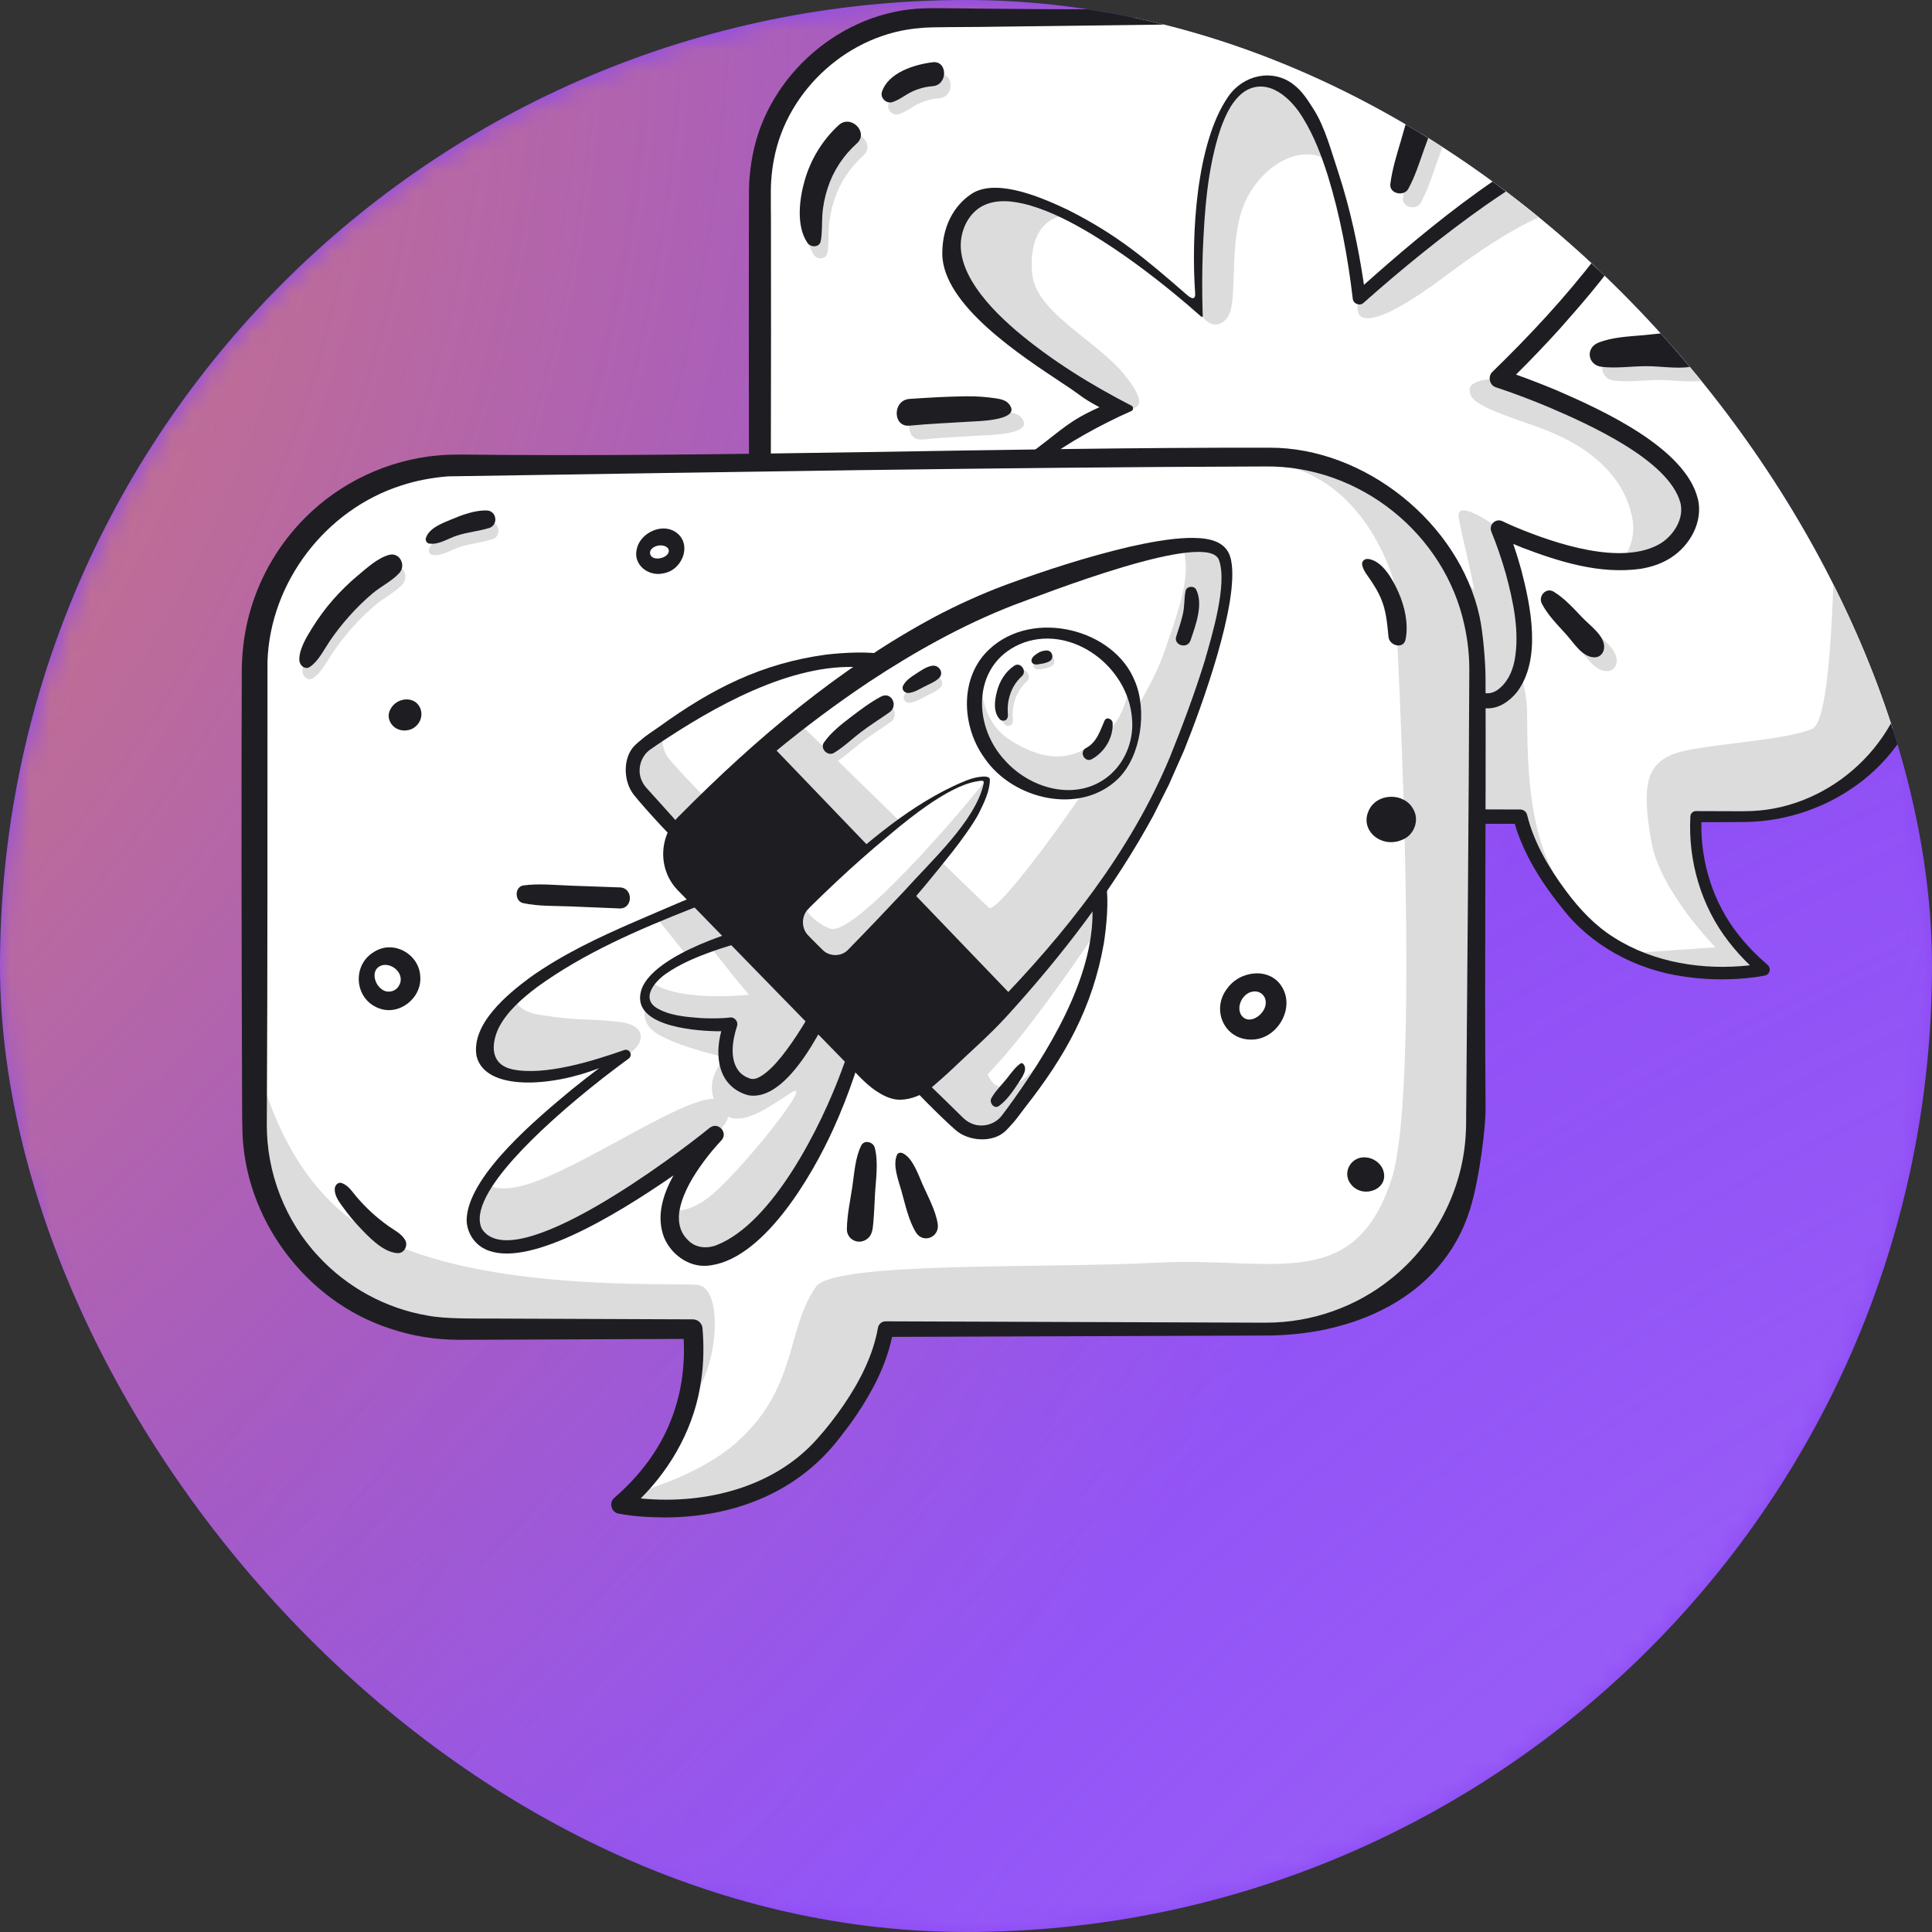 <svg width="96" height="96" viewBox="0 0 96 96" fill="none" xmlns="http://www.w3.org/2000/svg">
<rect x="0" y="0" width="96" height="96" fill="#333333" stroke="none"/>
<g clip-path="url(#clip0_2291_2626)">
<rect width="96" height="96" rx="48" fill="#8B47F4"/>
<mask id="mask0_2291_2626" style="mask-type:alpha" maskUnits="userSpaceOnUse" x="0" y="0" width="96" height="96">
<circle cx="48" cy="48" r="48" fill="#8B47F4"/>
</mask>
<g mask="url(#mask0_2291_2626)">
<circle cx="-50.503" cy="-1.928" r="133.538" fill="url(#paint0_radial_2291_2626)"/>
<circle cx="159.091" cy="189.468" r="189.216" fill="url(#paint1_radial_2291_2626)"/>
</g>
<path d="M86.557 0.881H46.398C41.627 0.881 37.76 4.75 37.76 9.52V31.94C37.76 36.711 41.628 40.579 46.398 40.579H75.539C75.83 41.767 76.549 43.328 78.12 45.197C81.684 49.434 87.632 48.177 87.632 48.177C84.655 45.641 84.173 42.614 84.271 40.579H86.558C91.329 40.579 95.196 36.711 95.196 31.94V9.52C95.196 4.749 91.328 0.881 86.558 0.881H86.557Z" fill="white"/>
<path d="M75.877 35.292C75.835 33.387 74.753 31.73 74.753 31.73L37.759 30.329V31.941C37.759 36.712 41.627 40.58 46.397 40.58H75.538C75.815 41.715 76.486 43.19 77.914 44.948C78.295 45.108 78.385 45.012 77.903 44.435C75.739 41.846 75.92 37.198 75.877 35.292Z" fill="#DCDCDC"/>
<path d="M89.768 1.498C91.015 2.997 90.793 3.75 90.793 3.75C90.793 3.75 92.07 35.251 90.067 36.202C88.744 36.83 84.217 36.986 83.059 37.503C81.902 38.02 81.533 38.904 82.054 41.826C82.496 44.297 85.241 47.072 85.241 47.072L80.928 47.367C84.157 48.912 87.63 48.178 87.63 48.178C84.653 45.642 84.171 42.615 84.269 40.58H86.555C91.327 40.58 95.194 36.711 95.194 31.941V9.521C95.194 5.885 92.947 2.774 89.767 1.499L89.768 1.498Z" fill="#DCDCDC"/>
<path d="M96 15.538C95.978 13.686 95.928 9.816 95.866 7.996C95.596 3.516 90.938 0.118 86.456 0.153C74.262 0.123 61.604 0.574 49.413 0.434C48.461 0.434 46.835 0.39 45.906 0.414C41.839 0.542 38.164 3.701 37.401 7.696C37.319 8.094 37.27 8.513 37.238 8.917C37.193 9.374 37.223 11.052 37.21 11.505C37.204 18.281 37.212 25.166 37.248 31.935C37.251 32.589 37.323 33.245 37.466 33.885C38.328 38 42.205 41.099 46.405 41.033C47.138 41.033 48.812 41.021 49.539 41.022C56.188 41.019 68.363 40.928 75.267 40.934C75.432 41.506 75.662 42.053 75.927 42.575C76.387 43.478 76.965 44.308 77.597 45.095C79.05 46.998 81.313 48.193 83.659 48.522C84.66 48.675 85.675 48.7 86.682 48.614C87.025 48.58 87.352 48.545 87.695 48.475C87.759 48.463 87.818 48.429 87.865 48.377C87.975 48.249 87.959 48.054 87.83 47.946C87.302 47.489 86.811 46.99 86.381 46.442C85.131 44.868 84.502 42.858 84.54 40.854C85.176 40.852 86.273 40.851 86.705 40.844C90.982 40.806 95.086 37.793 95.65 33.558L95.799 32.056C95.783 27.224 96.008 20.392 96 15.539V15.538ZM95.114 15.393C95.075 20.235 95.049 27.177 94.997 31.999L94.984 32.395L94.951 32.789L94.9 33.181C94.332 37.16 90.715 40.319 86.695 40.307C86.566 40.312 86.43 40.31 86.295 40.31L85.89 40.308L84.269 40.303C84.123 40.303 84 40.418 83.994 40.566C83.872 42.785 84.534 45.05 85.908 46.805C86.227 47.218 86.578 47.603 86.952 47.965C84.637 48.225 82.177 47.841 80.206 46.589C79.26 46.002 78.487 45.175 77.827 44.288C76.975 43.149 76.223 41.88 75.882 40.495C75.845 40.339 75.704 40.223 75.537 40.224C68.728 40.201 56.224 40.163 49.536 40.136C48.957 40.13 47.297 40.134 46.75 40.126C46.456 40.126 46.143 40.122 45.852 40.102C42.306 39.906 39.141 37.149 38.448 33.672C38.327 33.102 38.267 32.52 38.27 31.936C38.3 25.165 38.321 18.285 38.308 11.506C38.319 11.077 38.279 9.368 38.321 8.988C38.343 8.629 38.389 8.261 38.459 7.91C39.109 4.44 42.212 1.656 45.736 1.393L45.955 1.374C46.028 1.37 46.101 1.369 46.174 1.365L46.394 1.357L46.626 1.355C47.155 1.342 48.888 1.343 49.412 1.328C61.603 1.188 74.361 0.965 86.555 0.935C91 0.888 94.863 4.476 95.118 8.916C95.173 10.737 95.101 13.553 95.113 15.393H95.114Z" fill="#1E1E22"/>
<path d="M59.72 15.705C59.72 15.705 58.994 3.993 62.682 4.093C66.369 4.193 67.54 14.805 67.54 14.805C67.54 14.805 78.512 4.694 81.5 6.997C84.488 9.3 74.478 18.809 74.478 18.809C74.478 18.809 85.589 22.363 83.788 26.192C81.986 30.021 74.478 26.26 74.478 26.26C74.478 26.26 77.18 32.679 74.678 34.553C72.175 36.428 69.121 28.115 69.121 28.115C69.121 28.115 70.374 36.02 67.07 36.474C63.767 36.928 64.468 27.754 64.468 27.754C64.468 27.754 60.318 38.022 57.187 35.698C54.056 33.373 59.722 25.362 59.722 25.362C59.722 25.362 50.92 29.844 49.585 26.728C48.251 23.614 56.159 20.291 56.159 20.291C56.159 20.291 45.739 15.104 47.946 11C50.153 6.895 59.722 15.704 59.722 15.704L59.72 15.705Z" fill="white"/>
<path d="M62.681 4.092C58.993 3.992 59.719 15.704 59.719 15.704C59.719 15.704 60.31 16.577 60.962 15.815C61.612 15.054 60.912 11.736 62.013 9.741C62.981 7.988 64.813 7.157 66.019 8C65.261 5.906 64.178 4.132 62.681 4.091L62.681 4.092Z" fill="#DCDCDC"/>
<path d="M71.769 13.753C75.317 11.1 78.031 9.648 80.107 10.297C80.607 10.453 80.913 10.681 81.091 10.938C82.07 9.245 82.469 7.741 81.501 6.995C78.513 4.692 67.54 14.803 67.54 14.803C67.109 16.204 68.221 16.405 71.77 13.752L71.769 13.753Z" fill="#DCDCDC"/>
<path d="M74.476 18.808C74.476 18.808 73.024 18.808 73.024 19.359C73.024 19.909 73.475 20.21 76.228 21.154C78.981 22.098 80.632 23.613 81.083 25.615C81.311 26.627 80.957 27.396 80.551 27.91C81.938 27.904 83.182 27.474 83.786 26.191C85.588 22.362 74.475 18.808 74.475 18.808H74.476Z" fill="#DCDCDC"/>
<path d="M72.48 25.665C72.585 26.616 73.626 30.02 73.526 32.073C73.473 33.156 72.894 33.7 72.358 33.972C73.115 34.754 73.921 35.118 74.677 34.552C77.18 32.678 74.477 26.259 74.477 26.259C74.477 26.259 72.374 24.714 72.48 25.665Z" fill="#DCDCDC"/>
<path d="M68.126 30.616C67.782 32.613 67.569 34.124 66.478 34.922C66.035 35.245 65.555 35.194 65.14 35.019C65.54 35.979 66.149 36.6 67.069 36.474C70.373 36.02 69.12 28.114 69.12 28.114C68.764 27.219 68.471 28.619 68.127 30.617L68.126 30.616Z" fill="#DCDCDC"/>
<path d="M69.12 28.114C69.12 28.114 69.134 28.154 69.162 28.224C69.148 28.185 69.133 28.148 69.12 28.114Z" fill="#DCDCDC"/>
<path d="M64.015 26.728C63.465 26.89 60.712 31.822 58.659 33.139C57.626 33.802 56.824 33.43 56.281 32.897C56.142 34.061 56.353 35.08 57.185 35.697C60.069 37.839 63.82 29.289 64.391 27.933C64.471 27.61 64.515 27.424 64.515 27.424C64.515 27.424 64.565 26.567 64.014 26.728H64.015Z" fill="#DCDCDC"/>
<path d="M59.992 24.364C59.373 24.114 52.353 25.766 50.886 25.356C50.295 25.191 50.305 24.549 50.528 23.843C49.656 24.752 49.164 25.75 49.584 26.728C50.918 29.843 59.72 25.362 59.72 25.362C59.72 25.362 60.612 24.614 59.992 24.364Z" fill="#DCDCDC"/>
<path d="M55.907 18.658C54.505 16.906 51.476 15.555 51.289 13.602C51.145 12.106 51.631 10.964 52.748 10.736C50.701 9.748 48.787 9.432 47.944 10.999C45.737 15.104 56.157 20.29 56.157 20.29C56.157 20.29 57.308 20.408 55.907 18.657V18.658Z" fill="#DCDCDC"/>
<path d="M58.347 26.003C55.382 26.032 52.41 26.078 49.437 26.125C49.451 26.327 49.498 26.528 49.584 26.728C50.588 29.072 55.818 27.116 58.347 26.003Z" fill="#DCDCDC"/>
<path d="M65.641 25.97C63.531 25.966 61.415 25.977 59.297 25.995C58.042 27.932 54.589 33.771 57.185 35.698C60.316 38.022 64.466 27.754 64.466 27.754C64.466 27.754 63.765 36.928 67.069 36.474C70.372 36.02 69.12 28.115 69.12 28.115C69.12 28.115 72.174 36.428 74.676 34.553C75.199 34.162 75.494 33.57 75.635 32.882C74.062 28.946 69.868 25.95 65.641 25.971L65.641 25.97Z" fill="#DCDCDC"/>
<path d="M84.365 24.79C83.745 22.252 79.593 20.369 77.361 19.4C76.686 19.119 76.015 18.856 75.33 18.613C76.085 17.864 76.816 17.099 77.528 16.311C79.139 14.485 82.982 10.196 82.42 7.688C82.083 6.348 80.704 6.062 79.528 6.331C75.94 7.142 70.797 11.449 67.775 14.154C67.495 12.255 67.095 10.387 66.498 8.558C66.156 7.543 65.848 6.328 65.267 5.419C64.973 4.964 64.716 4.538 64.266 4.192C63.241 3.402 61.782 3.711 61.032 4.798C59.419 7.123 59.188 11.746 59.386 14.57C59.419 15.045 59.025 14.696 58.955 14.632C56.915 12.854 55.505 11.661 53.079 10.436C51.876 9.866 49.651 8.869 48.374 9.572C47.6 10.031 46.821 11.024 46.822 12.6C46.826 15.179 50.841 17.741 52.854 19.082C53.73 19.651 53.707 19.744 54.631 20.234C53.12 20.912 52.806 21.318 51.477 22.314C50.772 22.857 49.636 23.818 49.163 24.588C48.485 25.629 48.807 27.777 50.011 28.367C51.915 29.231 55.579 27.467 57.454 26.747C58.015 26.523 58.53 26.168 59.079 25.915C58.694 26.505 58.334 27.107 57.99 27.723C56.933 29.679 55.004 33.456 56.603 35.494C57.134 36.16 58.016 36.486 58.831 36.185C60.823 35.468 62.532 32.336 63.494 30.519C63.709 30.1 63.917 29.678 64.117 29.253C64.067 31.826 64.277 35.652 66.026 36.606C66.67 36.951 67.486 36.824 68.07 36.422C69.686 35.264 69.72 32.312 69.677 30.502C69.674 30.435 69.669 30.369 69.667 30.301C70.664 32.474 72.201 35.134 73.859 35.197C74.467 35.223 74.993 34.855 75.363 34.407C76.617 32.775 76.063 30.128 75.587 28.301C75.466 27.868 75.337 27.446 75.193 27.027C75.345 27.091 75.498 27.155 75.653 27.217C77.503 27.921 79.487 28.541 81.504 28.267C82.022 28.185 82.55 28.019 83.021 27.717C83.974 27.108 84.638 25.928 84.367 24.789L84.365 24.79ZM82.545 26.983C80.636 28.162 77.241 27 75.295 26.188C75.08 26.095 74.859 25.997 74.657 25.899C74.556 25.849 74.436 25.841 74.323 25.888C74.117 25.973 74.018 26.211 74.104 26.417C74.381 27.091 74.624 27.809 74.824 28.514C75.198 29.896 75.518 31.403 75.26 32.81C75.147 33.387 74.902 33.909 74.44 34.262C73.304 35.106 71.909 32.894 71.369 32.025C70.609 30.754 69.976 29.376 69.443 27.995C69.297 27.616 68.722 27.756 68.779 28.168C69.054 30.06 69.527 35.401 67.255 36.108C64.912 36.779 64.742 31.671 64.704 30.159C64.691 29.364 64.704 28.56 64.755 27.772C64.774 27.451 64.326 27.339 64.196 27.644C63.833 28.527 63.424 29.405 62.991 30.262C62.21 31.774 59.578 36.799 57.479 35.584C55.206 34.131 57.422 29.761 58.396 27.949C58.859 27.108 59.362 26.28 59.903 25.492C59.949 25.426 59.958 25.338 59.919 25.262C59.864 25.151 59.729 25.106 59.617 25.162C58.074 25.926 56.462 26.602 54.813 27.1C53.514 27.468 51.052 28.13 50.007 27.048C49.445 26.432 49.543 25.511 49.974 24.835C50.412 24.113 51.062 23.526 51.728 23.006C52.41 22.481 53.142 22.017 53.895 21.591C54.647 21.166 55.425 20.773 56.213 20.426C56.324 20.382 56.335 20.211 56.222 20.158C54.213 19.122 52.258 17.917 50.526 16.458C49.674 15.726 48.857 14.917 48.281 13.948C48.001 13.467 47.789 12.939 47.746 12.389C47.68 11.585 48.038 10.702 48.744 10.276C49.479 9.851 50.377 9.984 51.169 10.202C52.256 10.521 53.271 11.055 54.241 11.636C55.7 12.52 57.075 13.544 58.394 14.626C58.796 14.956 59.222 15.32 59.611 15.666L59.651 15.702C59.658 15.707 59.661 15.712 59.682 15.727C59.7 15.74 59.724 15.743 59.739 15.745C59.748 15.74 59.761 15.725 59.763 15.71C59.766 15.69 59.763 15.693 59.764 15.69V15.678L59.763 15.653C59.76 15.616 59.761 15.546 59.757 15.506C59.727 14.525 59.731 13.534 59.764 12.554C59.849 10.48 59.995 8.35 60.656 6.377C60.914 5.676 61.239 4.957 61.859 4.532C63.03 3.814 64.184 4.907 64.763 5.894C65.299 6.769 65.668 7.746 65.978 8.726C66.59 10.707 66.976 12.782 67.217 14.839C67.238 15.095 67.574 15.226 67.76 15.043C69.69 13.331 71.71 11.686 73.82 10.2C75.396 9.112 77.018 8.047 78.81 7.387C80.083 6.905 81.95 6.753 81.582 8.674C81.387 9.569 80.926 10.386 80.433 11.175C80.093 11.71 79.724 12.232 79.337 12.743C77.779 14.781 75.997 16.686 74.161 18.474C73.913 18.703 74.009 19.149 74.337 19.246C75.231 19.541 76.132 19.886 77.004 20.252C78.938 21.084 82.927 22.861 83.499 24.986C83.69 25.754 83.182 26.57 82.546 26.982L82.545 26.983Z" fill="#1E1E22"/>
<path d="M41.996 6.821C41.194 7.563 40.614 8.509 40.312 9.559C40.045 10.483 39.872 11.822 40.446 12.668C40.605 12.903 41.043 12.909 41.106 12.582C41.188 12.156 41.159 11.726 41.186 11.295C41.214 10.838 41.312 10.379 41.453 9.944C41.728 9.087 42.233 8.327 42.901 7.727C43.513 7.176 42.601 6.262 41.996 6.822V6.821Z" fill="#DCDCDC"/>
<path d="M46.669 3.693C45.776 3.802 44.463 4.202 44.148 5.164C44.05 5.465 44.364 5.764 44.66 5.676C45.008 5.571 45.297 5.319 45.624 5.163C45.951 5.007 46.307 4.909 46.669 4.882C47.437 4.823 47.417 3.602 46.669 3.693Z" fill="#DCDCDC"/>
<path d="M41.671 6.22C40.868 6.962 40.289 7.908 39.986 8.958C39.72 9.883 39.547 11.221 40.121 12.068C40.28 12.303 40.718 12.309 40.781 11.982C40.863 11.555 40.834 11.125 40.861 10.695C40.889 10.237 40.987 9.778 41.127 9.343C41.403 8.486 41.908 7.726 42.576 7.126C43.188 6.576 42.276 5.661 41.671 6.221V6.22Z" fill="#1E1E22"/>
<path d="M46.344 3.093C45.451 3.202 44.138 3.602 43.823 4.564C43.725 4.865 44.039 5.164 44.334 5.076C44.683 4.971 44.972 4.719 45.299 4.563C45.626 4.407 45.982 4.309 46.344 4.282C47.111 4.223 47.092 3.002 46.344 3.093Z" fill="#1E1E22"/>
<path d="M70.923 5.588C70.617 6.255 70.434 6.999 70.227 7.702C70.022 8.401 69.798 9.108 69.709 9.833C69.648 10.316 70.385 10.465 70.599 10.074C70.936 9.46 71.152 8.768 71.385 8.111C71.62 7.449 71.913 6.751 72.048 6.062C72.173 5.427 71.233 4.914 70.924 5.588H70.923Z" fill="#DCDCDC"/>
<path d="M84.636 17.279C83.913 17.122 83.04 17.274 82.305 17.34C81.567 17.405 80.74 17.435 80.046 17.713C79.392 17.974 79.512 18.829 80.208 18.913C80.922 18.999 81.671 18.885 82.389 18.881C83.126 18.877 83.914 19.022 84.636 18.914C85.472 18.789 85.417 17.449 84.636 17.279V17.279Z" fill="#DCDCDC"/>
<path d="M50.11 20.48C49.632 20.407 49.133 20.373 48.649 20.378C47.705 20.389 46.761 20.443 45.819 20.508C44.965 20.566 44.974 21.92 45.819 21.837C46.819 21.74 47.82 21.7 48.821 21.637C49.124 21.618 51.131 21.591 50.862 20.929C50.731 20.605 50.438 20.531 50.11 20.48Z" fill="#DCDCDC"/>
<path d="M79.264 31.389C78.823 30.93 78.375 30.422 77.828 30.089C77.442 29.854 77.046 30.311 77.237 30.68C77.53 31.249 78.019 31.737 78.445 32.208C78.826 32.629 79.245 33.352 79.862 33.349C80.13 33.349 80.314 33.135 80.332 32.88C80.375 32.288 79.641 31.781 79.264 31.389Z" fill="#DCDCDC"/>
<path d="M70.299 4.901C69.993 5.568 69.81 6.312 69.603 7.015C69.397 7.714 69.174 8.421 69.085 9.146C69.024 9.629 69.761 9.778 69.975 9.387C70.312 8.773 70.528 8.081 70.761 7.424C70.996 6.762 71.289 6.064 71.424 5.375C71.549 4.74 70.609 4.227 70.3 4.901H70.299Z" fill="#1E1E22"/>
<path d="M84.012 16.593C83.289 16.436 82.416 16.588 81.681 16.654C80.943 16.719 80.116 16.749 79.422 17.027C78.768 17.288 78.888 18.143 79.584 18.227C80.298 18.313 81.047 18.199 81.765 18.195C82.502 18.191 83.29 18.336 84.012 18.228C84.848 18.103 84.793 16.763 84.012 16.593V16.593Z" fill="#1E1E22"/>
<path d="M49.485 19.794C49.007 19.721 48.508 19.687 48.024 19.692C47.08 19.703 46.136 19.757 45.194 19.822C44.34 19.88 44.349 21.234 45.194 21.151C46.194 21.054 47.195 21.014 48.196 20.951C48.499 20.932 50.506 20.905 50.237 20.243C50.106 19.919 49.813 19.845 49.485 19.794Z" fill="#1E1E22"/>
<path d="M78.64 30.702C78.2 30.243 77.751 29.735 77.204 29.402C76.819 29.168 76.422 29.624 76.613 29.994C76.906 30.562 77.395 31.05 77.821 31.521C78.202 31.942 78.621 32.665 79.238 32.663C79.506 32.662 79.689 32.448 79.708 32.193C79.751 31.601 79.017 31.095 78.64 30.702Z" fill="#1E1E22"/>
<path d="M62.88 23.116H22.847C17.214 23.116 12.646 27.682 12.646 33.316V55.845C12.646 61.478 17.213 66.045 22.847 66.045H34.423C34.631 68.225 34.303 71.809 30.824 74.772C30.824 74.772 37.257 76.132 41.111 71.55C43.045 69.25 43.786 67.38 44.008 66.045H62.881C68.514 66.045 73.082 61.479 73.082 55.845V33.316C73.082 27.683 68.515 23.116 62.881 23.116H62.88Z" fill="white"/>
<path d="M73.081 55.844V33.315C73.081 28.064 69.112 23.74 64.011 23.177C68.075 24.248 69.276 28.953 69.276 28.953C69.276 28.953 70.728 53.824 69.132 58.635C67.249 64.31 63.22 62.438 57.514 62.74C51.809 63.042 41.447 62.664 40.546 63.941C39.061 66.045 39.646 68.846 36.736 71.549C35.301 72.882 33.182 73.728 31.402 74.245C31.221 74.421 31.029 74.597 30.826 74.77C30.826 74.77 37.259 76.13 41.113 71.548C43.047 69.248 43.788 67.378 44.01 66.043H62.883C68.516 66.043 73.083 61.477 73.083 55.843L73.081 55.844Z" fill="#DCDCDC"/>
<path d="M34.639 63.842C33.208 63.728 23.224 64.23 18.188 61.105C15.197 59.249 13.483 55.925 12.648 52.232V55.844C12.648 61.477 17.214 66.044 22.848 66.044H34.424C34.517 67.024 34.501 68.287 34.141 69.65C34.141 69.65 34.141 69.65 34.142 69.65C35.647 68.55 36.071 63.956 34.639 63.843V63.842Z" fill="#DCDCDC"/>
<path d="M73.816 54.932C73.76 47.672 73.843 40.938 73.815 33.676C73.815 32.905 73.685 31.367 73.514 30.616C72.499 25.986 67.807 22.224 63.069 22.246C49.727 22.224 36.195 22.739 22.853 22.586C22.508 22.59 22.114 22.596 21.764 22.63C19.287 22.849 16.911 23.965 15.157 25.73C13.914 26.976 12.981 28.528 12.475 30.213C12.172 31.192 12.03 32.226 12.014 33.249C11.986 39.492 12.005 47.333 12.026 53.578C12.031 54.153 12.026 55.524 12.043 56.079C12.1 60.508 15.169 64.648 19.373 66.013C20.476 66.39 21.642 66.572 22.806 66.575L24.467 66.569C26.436 66.563 31.55 66.538 33.97 66.53C34.047 67.942 33.835 69.371 33.294 70.679C32.709 72.138 31.713 73.393 30.531 74.424C30.242 74.657 30.366 75.139 30.73 75.21C31.485 75.35 32.244 75.398 33.008 75.4C36.432 75.401 39.657 74.18 41.762 71.394C42.044 71.031 42.339 70.646 42.591 70.262C43.374 69.094 44.032 67.819 44.328 66.429C44.946 66.426 62.369 66.364 62.369 66.364C62.561 66.363 62.749 66.364 62.945 66.361C67.579 66.348 71.965 64.218 73.147 59.735C73.469 58.609 73.844 56.094 73.816 54.93V54.932ZM72.855 55.163C72.845 55.496 72.862 55.975 72.835 56.3C72.704 59.101 71.311 61.798 69.121 63.542C67.386 64.943 65.171 65.721 62.941 65.722C62.754 65.724 62.56 65.722 62.37 65.722L44.008 65.656C43.821 65.656 43.657 65.789 43.625 65.978C43.382 67.359 42.714 68.652 41.923 69.811C41.523 70.393 41.078 70.971 40.605 71.496C38.47 73.906 35.071 74.746 31.949 74.468C31.912 74.464 31.874 74.46 31.836 74.457C33.426 72.87 34.544 70.802 34.844 68.563C34.969 67.713 34.979 66.851 34.907 65.998C34.886 65.754 34.68 65.559 34.43 65.558C32.267 65.55 26.551 65.526 24.468 65.518C23.549 65.513 22.134 65.544 21.247 65.37C19.184 65.023 17.247 63.97 15.829 62.433C14.17 60.669 13.243 58.271 13.257 55.86C13.262 55.707 13.254 55.398 13.26 55.239C13.3 48.227 13.286 39.884 13.291 32.87C13.422 28.919 16.192 25.314 19.958 24.118C20.696 23.876 21.491 23.731 22.265 23.67C35.801 23.465 49.343 23.22 62.881 23.178C67.555 23.127 71.803 26.524 72.772 31.096C72.935 31.839 73.016 32.599 73.009 33.359C72.979 40.621 72.912 47.904 72.855 55.164V55.163Z" fill="#1E1E22"/>
<path d="M15.559 33.696C15.975 33.417 16.249 32.852 16.527 32.44C16.829 31.993 17.158 31.576 17.516 31.173C17.875 30.771 18.259 30.395 18.67 30.049C19.087 29.697 19.636 29.435 20.001 29.033C20.349 28.648 20.014 27.985 19.48 28.137C18.915 28.297 18.404 28.77 17.96 29.14C17.51 29.514 17.091 29.922 16.705 30.361C16.321 30.8 15.972 31.278 15.663 31.773C15.395 32.2 14.988 32.873 15.033 33.394C15.054 33.638 15.321 33.857 15.56 33.696H15.559Z" fill="#DCDCDC"/>
<path d="M21.47 27.569C21.934 27.656 22.411 27.325 22.845 27.181C23.372 27.006 23.928 26.96 24.454 26.802C24.935 26.656 24.844 25.938 24.336 25.926C23.747 25.914 23.124 26.146 22.588 26.371C22.143 26.558 21.474 26.797 21.317 27.301C21.285 27.406 21.357 27.548 21.47 27.569V27.569Z" fill="#DCDCDC"/>
<path d="M15.403 33.133C15.819 32.854 16.093 32.289 16.371 31.877C16.672 31.43 17.002 31.013 17.36 30.611C17.717 30.209 18.103 29.832 18.513 29.486C18.931 29.134 19.48 28.872 19.845 28.47C20.193 28.085 19.858 27.422 19.323 27.574C18.759 27.734 18.247 28.208 17.803 28.577C17.354 28.951 16.935 29.359 16.549 29.799C16.164 30.237 15.816 30.715 15.507 31.21C15.239 31.637 14.831 32.311 14.877 32.831C14.898 33.076 15.165 33.295 15.404 33.133H15.403Z" fill="#1E1E22"/>
<path d="M21.314 27.006C21.778 27.093 22.255 26.762 22.689 26.618C23.216 26.444 23.772 26.398 24.298 26.239C24.779 26.094 24.688 25.375 24.179 25.363C23.591 25.351 22.968 25.583 22.431 25.808C21.986 25.995 21.318 26.235 21.161 26.738C21.128 26.843 21.2 26.985 21.314 27.007V27.006Z" fill="#1E1E22"/>
<path d="M16.636 59.052C16.601 59.411 16.873 59.752 17.076 60.029C17.309 60.349 17.56 60.657 17.831 60.945C18.308 61.449 19.026 62.226 19.752 62.268C20.086 62.288 20.292 61.885 20.129 61.612C19.934 61.285 19.595 61.132 19.293 60.917C18.997 60.706 18.713 60.475 18.446 60.229C18.182 59.986 17.936 59.727 17.704 59.454C17.485 59.197 17.31 58.902 16.983 58.786C16.801 58.721 16.652 58.887 16.636 59.05V59.052Z" fill="#1E1E22"/>
<path d="M67.689 28.087C67.753 28.371 67.95 28.595 68.109 28.832C68.298 29.116 68.478 29.404 68.612 29.719C68.883 30.355 68.927 30.97 68.994 31.646C69.038 32.093 69.746 32.28 69.845 31.761C69.992 30.988 69.802 30.141 69.489 29.431C69.228 28.84 68.716 27.882 68.001 27.776C67.809 27.748 67.643 27.884 67.689 28.087Z" fill="#1E1E22"/>
<path d="M37.135 44.163C36.998 44.097 25.316 47.828 24.424 51.525C23.531 55.221 31.097 52.406 31.097 52.406C31.097 52.406 21.576 59.111 23.864 61.494C26.151 63.877 35.533 56.375 35.533 56.375C35.533 56.375 31.75 60.168 33.977 62.054C36.205 63.94 40.876 58.688 42.954 50.661L37.135 44.163Z" fill="white"/>
<path d="M37.134 44.163C37.078 44.136 35.099 44.741 32.715 45.72C33.385 46.551 34.535 47.989 34.535 47.989L32.23 49.716C32.23 49.716 31.55 50.707 32.688 51.387C33.827 52.068 36.064 52.541 36.064 52.541C36.064 52.541 35.067 53.444 35.468 54.602C33.94 54.562 29.445 57.663 26.605 58.712C25.34 59.179 24.599 59.102 24.164 58.85C23.487 59.901 23.247 60.854 23.863 61.494C26.149 63.876 35.524 56.381 35.532 56.375C35.532 56.375 36.06 55.958 36.184 55.49C37.018 55.87 38.204 55.016 39.3 54.302C40.64 53.429 36.597 58.497 35.124 59.564C34.305 60.157 33.691 60.204 33.306 60.129C33.197 60.837 33.347 61.522 33.975 62.055C36.203 63.941 40.874 58.688 42.952 50.662L37.133 44.163L37.134 44.163Z" fill="#DCDCDC"/>
<path d="M30.787 50.781C29.142 50.585 28.896 50.763 26.758 50.416C26.105 50.309 25.772 50.046 25.622 49.732C25.001 50.32 24.568 50.923 24.423 51.525C23.568 55.065 30.472 52.632 31.056 52.42C31.071 52.415 31.084 52.409 31.096 52.405C31.841 52.153 32.432 50.977 30.786 50.781H30.787Z" fill="#DCDCDC"/>
<path d="M41.398 56.116C42.187 54.387 42.79 52.579 43.231 50.733C43.256 50.643 43.235 50.543 43.167 50.47C41.3 48.468 39.061 46.096 37.161 44.127C37.151 44.123 36.814 43.758 36.808 43.758C36.589 43.808 36.545 43.816 36.33 43.882C34.708 44.386 33.098 45.139 31.535 45.802C29.75 46.573 27.937 47.431 26.345 48.564C25.198 49.41 23.399 50.896 23.681 52.486C24.122 54.226 27.39 54.014 29.773 53.074C29.303 53.429 28.84 53.791 28.381 54.163C26.75 55.519 23.431 58.274 23.199 60.427C23.116 61.093 23.494 61.775 24.098 62.065C26.136 63.069 30.491 60.466 33.467 58.404C32.933 59.365 32.595 60.453 33 61.494C33.337 62.307 34.176 62.939 35.075 62.898C37.87 62.739 40.359 58.409 41.398 56.116ZM35.605 61.873C35.08 62.066 34.52 62.003 34.145 61.578C33.738 61.167 33.663 60.582 33.788 60.029C33.974 59.195 34.459 58.407 34.972 57.711C35.239 57.353 35.539 56.987 35.843 56.669C36.201 56.279 35.687 55.716 35.266 56.04C33.64 57.367 25.549 63.478 23.95 61.071C23.081 59.346 27.456 55.635 28.718 54.569C29.536 53.888 30.379 53.227 31.238 52.602C31.325 52.54 31.363 52.426 31.325 52.322C31.279 52.196 31.14 52.131 31.014 52.177C29.471 52.719 27.078 53.467 25.474 53.139C24.387 52.906 24.377 51.955 24.768 51.096C25.19 50.262 25.939 49.614 26.681 49.052C29.023 47.352 31.72 46.193 34.403 45.136C35.276 44.807 36.157 44.476 37.056 44.219L37.098 44.209C37.098 44.209 37.113 44.207 37.116 44.206C38.827 46.263 40.879 48.685 42.634 50.728C42.393 51.575 42.118 52.413 41.806 53.234C40.797 55.962 38.406 60.774 35.605 61.87V61.873Z" fill="#1E1E22"/>
<path d="M38.431 46.383C38.431 46.383 32.885 47.328 32.128 49.142C31.371 50.956 35.498 50.99 36.304 50.89C36.304 50.89 35.359 53.303 37.115 53.975C38.871 54.648 41.327 49.176 41.561 48.774C41.796 48.372 38.43 46.383 38.43 46.383H38.431Z" fill="white"/>
<path d="M41.562 48.774C41.797 48.372 38.43 46.383 38.43 46.383C38.43 46.383 36.921 46.641 35.37 47.144C35.886 47.805 36.612 48.72 37.211 49.426C37.211 49.426 33.725 49.829 32.345 48.786C32.252 48.9 32.179 49.019 32.127 49.142C31.37 50.956 35.497 50.99 36.303 50.89C36.303 50.89 35.358 53.303 37.114 53.975C38.87 54.648 41.326 49.176 41.56 48.774H41.562Z" fill="#DCDCDC"/>
<path d="M41.806 49.065C41.855 48.952 41.927 48.839 41.915 48.712C41.903 48.529 41.803 48.395 41.699 48.285C41.45 48.032 41.195 47.865 40.916 47.675C40.127 47.17 39.258 46.218 38.405 45.833C36.734 46.083 32.544 47.428 31.892 49.119C31.245 50.943 34.348 51.211 35.533 51.24C35.636 51.242 35.738 51.243 35.839 51.242C35.498 52.509 35.692 53.985 37.153 54.416C39.215 54.834 41.125 50.606 41.806 49.065ZM41.237 48.773C41.237 48.773 41.237 48.773 41.237 48.773C41.238 48.774 41.238 48.775 41.24 48.777C41.248 48.791 41.247 48.805 41.238 48.773H41.237ZM41.262 48.602C41.263 48.6 41.264 48.6 41.262 48.602V48.602ZM37.587 53.584C37.435 53.631 37.322 53.624 37.19 53.564C37.026 53.502 36.877 53.403 36.758 53.28C36.228 52.679 36.391 51.708 36.62 50.994C36.704 50.77 36.501 50.52 36.263 50.56C36.156 50.575 36.031 50.584 35.91 50.59C35.538 50.61 35.162 50.605 34.791 50.585C34.044 50.528 33.255 50.463 32.614 50.077C31.838 49.571 32.564 48.746 33.104 48.375C33.828 47.872 34.653 47.538 35.485 47.243C36.44 46.91 37.442 46.648 38.423 46.427C38.423 46.43 38.414 46.427 38.421 46.431C38.44 46.446 38.482 46.478 38.501 46.493C39.196 47.025 39.92 47.556 40.587 48.12C40.796 48.303 41.038 48.497 41.199 48.717C41.189 48.734 41.18 48.748 41.181 48.748C40.484 49.968 38.829 53.121 37.588 53.584H37.587Z" fill="#1E1E22"/>
<path d="M30.804 44.095C29.996 44.067 29.188 44.037 28.38 44.009C27.603 43.982 26.786 43.891 26.013 43.996C25.562 44.057 25.563 44.784 25.995 44.876C26.756 45.039 27.583 45.008 28.359 45.04C29.166 45.074 29.974 45.106 30.782 45.14C31.456 45.167 31.477 44.118 30.804 44.095Z" fill="#1E1E22"/>
<path d="M43.473 59.431C43.51 58.668 43.663 57.77 43.464 57.024C43.388 56.737 42.94 56.621 42.793 56.922C42.488 57.544 42.451 58.301 42.35 58.98C42.25 59.655 42.093 60.358 42.082 61.043C42.082 61.05 42.081 61.057 42.081 61.063C42.081 61.069 42.081 61.075 42.081 61.082C42.078 61.546 42.569 61.838 42.979 61.629C43.349 61.441 43.366 61.083 43.398 60.715C43.435 60.288 43.452 59.859 43.474 59.431H43.473Z" fill="#1E1E22"/>
<path d="M46.596 60.821C46.5 60.17 46.117 59.471 45.851 58.872C45.64 58.398 45.357 57.539 44.86 57.305C44.767 57.261 44.625 57.267 44.575 57.377C44.339 57.899 44.649 58.662 44.795 59.184C44.978 59.84 45.152 60.657 45.512 61.237C45.872 61.815 46.692 61.477 46.596 60.821H46.596Z" fill="#1E1E22"/>
<path d="M34.525 41.88L32.007 39.257C31.393 38.619 31.481 37.588 32.193 37.061C34.608 35.27 39.889 31.858 43.92 32.861L34.525 41.88Z" fill="white"/>
<path d="M33.15 37.58C32.951 37.277 32.901 36.886 32.907 36.546C32.649 36.727 32.409 36.901 32.193 37.062C31.482 37.589 31.395 38.619 32.008 39.258L34.526 41.881L35.913 40.549C34.577 39.173 33.344 37.876 33.15 37.581L33.15 37.58Z" fill="#DCDCDC"/>
<path d="M44.754 32.731C44.754 32.731 44.405 32.614 44.021 32.532C43.191 32.353 41.899 32.429 41.065 32.525C37.842 32.96 35.383 34.218 32.791 36.085C32.557 36.255 32.276 36.432 32.045 36.61C31.962 36.675 31.616 36.961 31.543 37.039C30.936 37.641 30.963 38.825 31.494 39.492C32.12 40.279 33.558 41.801 34.196 42.427C35.812 41.127 37.818 39.216 39.4 37.825C41.303 36.17 42.996 34.545 44.754 32.73V32.731ZM32.948 40.066L32.175 39.21C32.05 39.078 31.948 38.935 31.879 38.769C31.644 38.226 31.848 37.552 32.333 37.228L32.394 37.187L32.636 37.019C35.419 35.145 39.292 32.935 42.726 33.154C42.766 33.158 42.805 33.163 42.844 33.168C42.311 33.656 41.785 34.148 41.27 34.652C38.934 36.95 36.739 39.37 34.527 41.826C33.988 41.234 33.466 40.642 32.949 40.066H32.948Z" fill="#1E1E22"/>
<path d="M45.234 53.036L47.753 55.658C48.366 56.297 49.399 56.252 49.954 55.563C51.842 53.223 55.466 48.085 54.629 44.017L45.234 53.036Z" fill="white"/>
<path d="M52.037 52.677C51.846 52.726 51.63 52.865 51.402 53.114C49.63 55.04 49.076 53.387 49.076 53.387C50.912 51.484 53.334 48.001 54.723 45.924C54.779 45.272 54.755 44.632 54.628 44.016L45.233 53.035L47.752 55.658C48.365 56.296 49.398 56.251 49.953 55.562C50.542 54.833 51.298 53.833 52.036 52.677H52.037Z" fill="#DCDCDC"/>
<path d="M49.484 48.33C48.029 49.855 46.038 51.781 44.674 53.343C45.272 54.005 46.735 55.504 47.495 56.161C48.14 56.718 49.322 56.793 49.949 56.211C50.03 56.142 50.329 55.808 50.398 55.728C50.584 55.504 50.773 55.231 50.953 55.004C52.924 52.491 54.281 50.085 54.848 46.883C54.977 46.053 55.106 44.765 54.961 43.928C54.895 43.542 54.793 43.187 54.793 43.187C52.907 44.87 51.214 46.495 49.484 48.329V48.33ZM45.287 53.037C47.831 50.927 50.34 48.833 52.731 46.592C53.256 46.097 53.769 45.592 54.278 45.08C54.28 45.12 54.284 45.159 54.286 45.198C54.365 48.638 51.998 52.419 50.013 55.122L49.835 55.357L49.791 55.416C49.448 55.888 48.765 56.064 48.233 55.807C48.07 55.731 47.931 55.623 47.804 55.494L46.98 54.685C46.426 54.145 45.856 53.599 45.286 53.037H45.287Z" fill="#1E1E22"/>
<path d="M50.713 52.841C50.451 53.028 50.267 53.287 50.072 53.538C49.81 53.877 49.469 54.193 49.261 54.566C49.139 54.786 49.396 55.128 49.636 54.956C50.042 54.665 50.358 54.189 50.629 53.773C50.784 53.535 51.095 53.115 50.836 52.86C50.808 52.831 50.75 52.814 50.714 52.841H50.713Z" fill="#1E1E22"/>
<path d="M58.18 37.648C61.393 29.904 61.101 28.131 60.764 27.56C60.709 27.464 60.628 27.384 60.52 27.315C59.964 26.955 58.221 26.601 50.353 29.495C43.265 32.102 36.809 38.049 33.997 40.891C33.153 41.745 33.141 43.116 33.973 43.982L43.037 53.423C43.868 54.29 45.238 54.335 46.127 53.525C49.081 50.832 55.286 44.624 58.18 37.648V37.648Z" fill="white"/>
<path d="M60.764 27.56C60.709 27.464 60.627 27.384 60.52 27.315C60.28 27.16 59.819 27.006 58.743 27.113C59.245 28.515 58.636 30.149 57.787 32.577C56.663 35.789 49.653 45.569 49.14 45.107C48.724 44.732 42.105 38.27 39.62 35.844C37.205 37.762 35.243 39.631 33.997 40.89C33.152 41.743 33.142 43.115 33.973 43.981L43.036 53.422C43.868 54.289 45.238 54.334 46.126 53.524C49.081 50.831 55.286 44.623 58.18 37.647C61.392 29.904 61.101 28.13 60.764 27.56Z" fill="#DCDCDC"/>
<path d="M33.997 40.89C33.152 41.743 33.142 43.115 33.973 43.981L43.036 53.422C43.868 54.289 45.238 54.334 46.126 53.524C47.18 52.563 48.648 51.155 50.231 49.425L38.261 36.956C36.467 38.467 35 39.877 33.997 40.891V40.89Z" fill="#1E1E22"/>
<path d="M41.489 37.899C41.958 37.617 42.364 37.225 42.798 36.891C43.267 36.529 43.768 36.221 44.251 35.881C44.705 35.56 44.346 34.826 43.829 35.101C43.311 35.376 42.792 35.764 42.309 36.133C41.826 36.503 41.336 36.889 40.992 37.382C40.781 37.683 41.183 38.084 41.49 37.899H41.489Z" fill="#DCDCDC"/>
<path d="M45.216 34.92C45.488 34.889 45.732 34.734 45.972 34.61C46.211 34.486 46.495 34.38 46.703 34.188C46.983 33.928 46.706 33.51 46.364 33.568C46.074 33.618 45.807 33.811 45.564 33.968C45.326 34.121 45.075 34.286 44.935 34.538C44.819 34.748 45.003 34.945 45.217 34.92H45.216Z" fill="#DCDCDC"/>
<path d="M58.91 29.363C58.834 29.737 58.866 30.119 58.78 30.494C58.693 30.876 58.572 31.248 58.448 31.619C58.297 32.069 59.006 32.27 59.157 31.82C59.401 31.092 59.803 30.053 59.441 29.305C59.336 29.087 58.961 29.118 58.91 29.363Z" fill="#1E1E22"/>
<path d="M41.437 37.412C41.906 37.13 42.313 36.737 42.746 36.403C43.215 36.041 43.716 35.734 44.199 35.393C44.653 35.072 44.295 34.339 43.777 34.613C43.259 34.888 42.74 35.276 42.257 35.646C41.783 36.008 41.285 36.401 40.941 36.894C40.73 37.195 41.131 37.596 41.438 37.412H41.437Z" fill="#1E1E22"/>
<path d="M45.166 34.432C45.437 34.401 45.681 34.246 45.921 34.122C46.17 33.994 46.445 33.893 46.652 33.7C46.932 33.441 46.655 33.022 46.313 33.081C46.024 33.13 45.756 33.324 45.513 33.48C45.27 33.637 45.024 33.799 44.885 34.05C44.769 34.261 44.952 34.457 45.166 34.432H45.166Z" fill="#1E1E22"/>
<path d="M49.985 50.541C52.779 47.477 55.318 44.181 57.304 40.535C57.497 40.158 57.884 39.378 58.075 39.001C58.11 38.93 58.785 37.389 58.835 37.285C59.711 35.114 61.593 29.932 61.173 27.843C61.161 27.753 61.12 27.656 61.095 27.567C60.769 26.762 59.772 26.716 59.035 26.73C58.076 26.761 57.063 26.96 56.127 27.168C54.039 27.66 51.999 28.32 49.988 29.057C48.818 29.49 47.544 30.068 46.441 30.653C41.706 33.196 37.563 36.695 33.797 40.495C32.742 41.477 32.66 43.149 33.648 44.205C36.132 46.765 39.841 50.556 42.328 53.11C42.386 53.165 42.853 53.657 42.895 53.685C43.368 54.145 44.091 54.669 44.75 54.645C45.285 54.631 45.852 54.397 46.266 54.057C46.55 53.814 46.997 53.423 47.267 53.166C48.19 52.281 49.12 51.482 49.985 50.54V50.541ZM46.659 52.686C46.431 52.896 46.188 53.117 45.954 53.326C45.604 53.634 45.147 53.822 44.678 53.824C44.143 53.837 43.616 53.608 43.247 53.222C42.939 52.901 42.194 52.101 41.88 51.775C39.824 49.591 36.275 45.857 34.228 43.674C33.625 43.029 33.612 41.95 34.197 41.292C36.939 38.536 39.957 36.04 43.179 33.884C45.433 32.396 47.844 31.046 50.368 30.067C51.692 29.589 60.112 26.252 60.58 27.855C60.987 29.062 60.225 31.567 59.862 32.839C59.371 34.432 58.755 36.076 58.13 37.626C56.167 42.336 52.928 46.4 49.392 50.031C48.504 50.94 47.592 51.825 46.659 52.686Z" fill="#1E1E22"/>
<path d="M55.265 38.454C56.754 37.025 56.672 34.524 55.083 32.868C53.493 31.213 50.998 31.029 49.509 32.459C48.02 33.888 48.102 36.389 49.691 38.044C51.28 39.7 53.776 39.883 55.265 38.454Z" fill="white"/>
<path d="M56.048 34.382C55.898 35.068 55.669 35.704 55.163 36.227C53.738 37.701 52.314 38.114 50.2 36.779C48.95 35.989 48.727 34.566 48.754 33.533C48.127 34.943 48.449 36.751 49.689 38.043C51.278 39.699 53.774 39.881 55.263 38.452C56.342 37.415 56.596 35.815 56.048 34.383V34.382Z" fill="#DCDCDC"/>
<path d="M55.286 35.921C55.276 35.73 54.981 35.591 54.885 35.807C54.653 36.331 54.501 36.886 53.957 37.173C53.602 37.361 53.903 37.916 54.254 37.721C54.89 37.37 55.323 36.655 55.286 35.921Z" fill="#1E1E22"/>
<path d="M50.323 35.663C50.312 35.429 50.322 35.212 50.377 34.984C50.489 34.52 50.679 34.175 51.03 33.85C51.291 33.609 50.962 33.13 50.652 33.333C50.209 33.623 49.918 34.099 49.786 34.608C49.669 35.058 49.588 35.625 49.924 35.996C49.98 36.058 50.071 36.081 50.151 36.062C50.202 36.051 50.232 36.039 50.265 35.999C50.349 35.892 50.33 35.793 50.324 35.664L50.323 35.663Z" fill="#DCDCDC"/>
<path d="M51.485 33.249C51.599 33.29 51.745 33.245 51.863 33.227C51.998 33.207 52.125 33.17 52.246 33.107C52.496 32.974 52.402 32.571 52.115 32.57C51.954 32.57 51.797 32.616 51.662 32.704C51.545 32.781 51.397 32.881 51.359 33.022C51.332 33.122 51.391 33.216 51.486 33.249H51.485Z" fill="#DCDCDC"/>
<path d="M50.076 35.406C50.065 35.172 50.075 34.955 50.13 34.727C50.242 34.263 50.432 33.917 50.782 33.593C51.044 33.352 50.715 32.873 50.405 33.076C49.962 33.366 49.671 33.842 49.539 34.351C49.422 34.801 49.341 35.368 49.677 35.739C49.733 35.801 49.824 35.824 49.904 35.805C49.955 35.794 49.985 35.782 50.018 35.742C50.102 35.634 50.083 35.536 50.077 35.407L50.076 35.406Z" fill="#1E1E22"/>
<path d="M51.386 33.002C51.5 33.043 51.645 32.998 51.763 32.98C51.898 32.96 52.026 32.923 52.146 32.859C52.397 32.727 52.302 32.323 52.016 32.322C51.854 32.322 51.697 32.368 51.563 32.457C51.446 32.534 51.298 32.633 51.26 32.774C51.232 32.874 51.292 32.968 51.386 33.002H51.386Z" fill="#1E1E22"/>
<path d="M56.393 33.852C55.368 31.255 51.348 30.237 49.18 32.242C47.679 33.61 47.753 36.038 48.903 37.645C50.331 39.764 53.694 40.514 55.558 38.695C56.703 37.574 57.008 35.307 56.394 33.851L56.393 33.852ZM49.946 37.797C48.239 35.977 48.331 32.838 50.909 31.917C53.343 31.087 56.026 33.15 56.244 35.644C56.354 36.666 55.991 37.717 55.239 38.427C53.671 39.885 51.267 39.269 49.946 37.797Z" fill="#1E1E22"/>
<path d="M48.91 38.958C48.915 38.926 48.925 38.827 48.896 38.798C48.863 38.764 48.776 38.761 48.74 38.764C46.481 38.969 41.916 43.135 40.006 44.969C39.521 45.435 39.506 46.206 39.972 46.692L40.63 47.378L40.65 47.398C41.119 47.887 41.896 47.9 42.38 47.428C44.268 45.586 48.539 41.208 48.908 38.958H48.91Z" fill="white"/>
<path d="M39.933 45.046C39.522 45.517 39.531 46.232 39.972 46.691L40.631 47.377L40.65 47.398C41.119 47.886 41.897 47.899 42.381 47.427C44.269 45.585 48.54 41.207 48.909 38.957C48.912 38.935 48.917 38.888 48.912 38.848C47.757 40.345 42.405 46.574 41.25 46.143C40.579 45.894 40.167 45.421 39.932 45.046H39.933Z" fill="#DCDCDC"/>
<path d="M47.349 42.293C47.7 41.852 48.376 40.927 48.632 40.425C48.884 39.923 49.192 39.288 49.185 38.744C49.184 38.561 48.892 38.579 48.707 38.6C48.25 38.649 47.798 38.871 47.383 39.057C44.843 40.259 42.747 42.179 40.663 44.033C40.433 44.249 39.936 44.678 39.722 44.91C39.268 45.428 39.256 46.255 39.692 46.789C39.905 47.038 40.193 47.334 40.414 47.578C41.037 48.267 41.918 48.264 42.551 47.594C44.342 45.916 45.213 44.984 47.35 42.294L47.349 42.293ZM40.903 47.227C40.771 47.106 40.527 46.852 40.395 46.722C40.32 46.644 40.19 46.519 40.12 46.438C39.829 46.104 39.824 45.572 40.105 45.229C40.255 45.053 40.8 44.544 40.974 44.369C41.777 43.599 42.596 42.848 43.441 42.125C44.605 41.141 45.768 40.129 47.103 39.381C47.464 39.184 47.852 39.001 48.248 38.89C48.381 38.853 48.516 38.825 48.653 38.808C48.718 38.798 48.783 38.787 48.845 38.808C48.858 38.811 48.87 38.82 48.871 38.822C48.883 38.858 48.882 38.909 48.874 38.951C48.471 40.789 46.225 42.823 44.967 44.236C44.024 45.237 43.073 46.244 42.106 47.227C41.784 47.534 41.229 47.532 40.903 47.227V47.227Z" fill="#1E1E22"/>
<path d="M20.881 48.481C20.799 47.388 19.551 46.699 18.604 47.288C17.488 47.931 17.594 49.605 18.786 50.085C19.82 50.515 20.983 49.59 20.881 48.498L20.88 48.48L20.881 48.481ZM19.4 49.265C18.734 49.381 18.244 48.204 18.973 47.968C19.36 47.858 19.819 48.155 19.898 48.539C19.973 48.86 19.748 49.216 19.417 49.263L19.4 49.265Z" fill="#1E1E22"/>
<path d="M63.744 49.116C63.182 48.041 61.637 48.187 60.973 49.125C60.168 50.174 60.836 51.678 62.191 51.656C63.409 51.658 64.315 50.208 63.752 49.132L63.744 49.117V49.116ZM61.655 50.403C61.431 49.976 61.762 49.347 62.243 49.273C62.531 49.213 62.826 49.394 62.88 49.685C63.035 50.313 62.059 51.055 61.663 50.416L61.655 50.402V50.403Z" fill="#1E1E22"/>
<path d="M33.437 26.361C32.749 26.034 31.791 26.538 31.639 27.288C31.448 28.084 32.245 28.684 33.014 28.479C33.993 28.277 34.436 26.869 33.451 26.368L33.436 26.361H33.437ZM32.298 27.444C32.347 27.154 32.768 27.036 33.022 27.132C33.175 27.18 33.282 27.317 33.212 27.469C33.087 27.782 32.312 27.912 32.296 27.458L32.298 27.444Z" fill="#1E1E22"/>
<path d="M20.735 34.966C20.481 34.705 20.086 34.701 19.778 34.859C19.712 34.892 19.649 34.944 19.592 34.991C19.573 35.007 19.557 35.023 19.541 35.041C19.354 35.254 19.245 35.515 19.355 35.8C19.467 36.095 19.725 36.269 20.035 36.297C20.099 36.302 20.162 36.298 20.224 36.287C20.315 36.277 20.406 36.251 20.493 36.206C20.688 36.103 20.844 35.921 20.907 35.709C20.985 35.451 20.925 35.162 20.735 34.966Z" fill="#1E1E22"/>
<path d="M70.206 40.175C69.778 39.416 68.557 39.394 68.091 40.13C67.442 41.183 68.599 42.186 69.655 41.737C70.266 41.517 70.557 40.749 70.214 40.189L70.205 40.174L70.206 40.175Z" fill="#1E1E22"/>
<path d="M68.706 58.084C68.571 57.775 68.239 57.547 67.903 57.514C67.126 57.413 66.629 58.31 67.169 58.895C67.781 59.588 69.09 59.065 68.712 58.099L68.705 58.084H68.706Z" fill="#1E1E22"/>
</g>
<defs>
<radialGradient id="paint0_radial_2291_2626" cx="0" cy="0" r="1" gradientUnits="userSpaceOnUse" gradientTransform="translate(-50.503 -1.928) rotate(90) scale(133.538)">
<stop offset="0.265" stop-color="#D27C71"/>
<stop offset="1" stop-color="#D27C71" stop-opacity="0"/>
</radialGradient>
<radialGradient id="paint1_radial_2291_2626" cx="0" cy="0" r="1" gradientUnits="userSpaceOnUse" gradientTransform="translate(159.091 189.468) rotate(90) scale(189.216)">
<stop stop-color="#B68EFF"/>
<stop offset="1" stop-color="#B68EFF" stop-opacity="0"/>
</radialGradient>
<clipPath id="clip0_2291_2626">
<rect width="96" height="96" rx="48" fill="white"/>
</clipPath>
</defs>
</svg>
